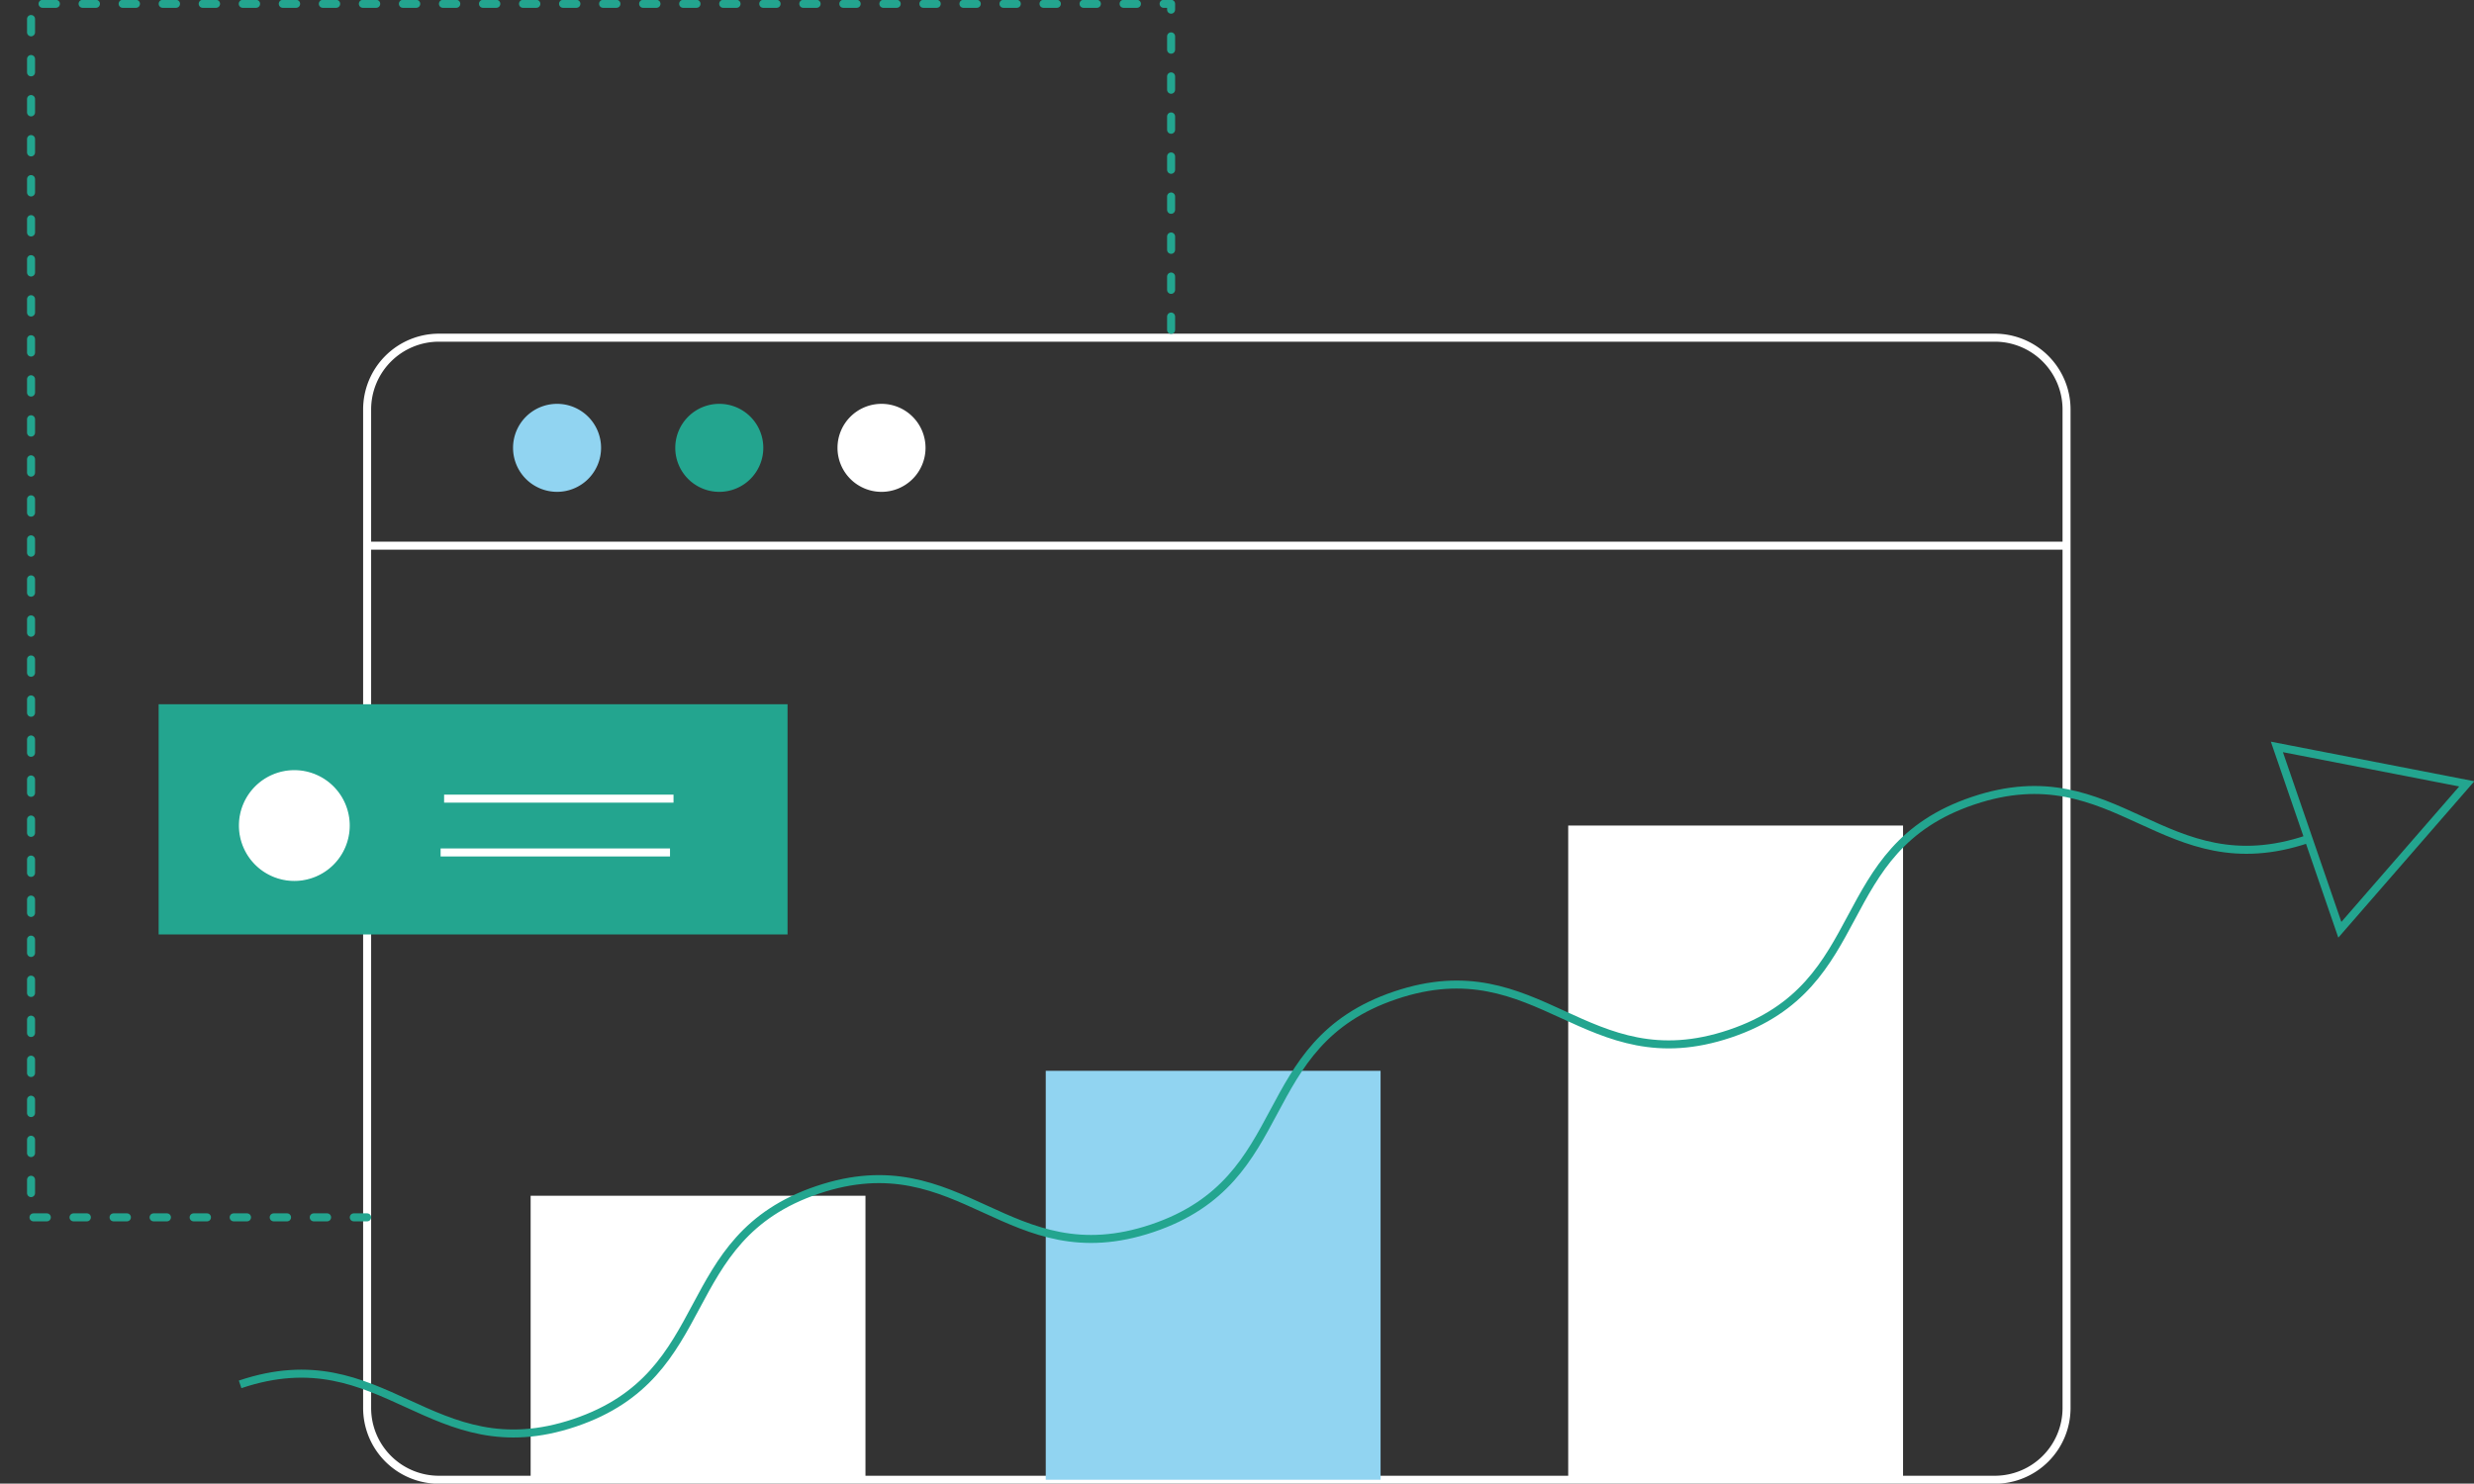 <svg xmlns="http://www.w3.org/2000/svg" width="926.88" height="555.968"><rect width="100%" height="100%" fill="#333333" stroke="none"/><defs><clipPath id="prefix__clip-path"><path id="prefix__Rectangle_9" d="M0 0h926.88v555.968H0z" data-name="Rectangle 9" fill="none"/></clipPath><style>.prefix__cls-3,.prefix__cls-7{fill:none}.prefix__cls-3{stroke:#fff}.prefix__cls-3,.prefix__cls-7{stroke-miterlimit:10;stroke-width:3px}.prefix__cls-4{fill:#fff}.prefix__cls-5{fill:#23a58f}.prefix__cls-6{fill:#91d4f1}.prefix__cls-7{stroke:#23a58f}</style></defs><g id="prefix__Header_Illustration" data-name="Header Illustration" transform="translate(-902.12 -390)"><g id="prefix__Mask_Group_7" data-name="Mask Group 7" transform="translate(902.12 390)"><path id="prefix__Path_6" d="M684.667 330.611V71.044a26.9 26.9 0 00-26.9-26.9H74.877a26.9 26.9 0 00-26.894 26.9v374.195a26.894 26.894 0 0026.894 26.894H657.77a26.9 26.9 0 0026.9-26.894z" class="prefix__cls-3" data-name="Path 6" transform="translate(89.562 82.402)"/><path id="prefix__Line_1" d="M0 0h636.684" class="prefix__cls-3" data-name="Line 1" transform="translate(137.545 204.489)"/><path id="prefix__Path_7" d="M142.439 69.283a16.49 16.49 0 11-16.491-16.488 16.49 16.49 0 0116.491 16.488" class="prefix__cls-4" data-name="Path 7" transform="translate(204.309 98.544)"/><path id="prefix__Path_8" d="M121.236 69.283a16.49 16.49 0 11-16.488-16.488 16.487 16.487 0 0116.488 16.488" class="prefix__cls-5" data-name="Path 8" transform="translate(164.733 98.544)"/><path id="prefix__Path_9" d="M100.031 69.283a16.488 16.488 0 11-16.489-16.488 16.487 16.487 0 0116.488 16.488" class="prefix__cls-6" data-name="Path 9" transform="translate(125.159 98.544)"/><path id="prefix__Rectangle_5" d="M0 0h125.44v106.429H0z" class="prefix__cls-4" data-name="Rectangle 5" transform="translate(198.803 448.106)"/><path id="prefix__Rectangle_6" d="M0 0h125.443v153.248H0z" class="prefix__cls-6" data-name="Rectangle 6" transform="translate(391.787 401.286)"/><path id="prefix__Rectangle_7" d="M0 0h125.443v245.161H0z" class="prefix__cls-4" data-name="Rectangle 7" transform="translate(587.528 309.374)"/><path id="prefix__Path_10" d="M31.383 326.023c54.1-18.225 71.231 32.627 125.328 14.4s36.97-69.081 91.073-87.306 71.239 32.624 125.345 14.4 36.973-69.081 91.081-87.309 71.236 32.624 125.342 14.4 36.981-69.081 91.1-87.312S751.893 139.91 806 121.682" class="prefix__cls-7" data-name="Path 10" transform="translate(58.578 192.768)"/><path id="prefix__Path_11" d="M368.72 111.487l-71.136-13.84 23.583 68.527z" class="prefix__cls-7" data-name="Path 11" transform="translate(555.451 182.262)"/><path id="prefix__Path_12" d="M137.544 456.2H11.629V1.433h427.122v125.118" data-name="Path 12" stroke-linecap="round" stroke-linejoin="round" stroke-dasharray="5 10" stroke="#23a58f" stroke-width="3" fill="none"/><path id="prefix__Rectangle_8" d="M0 0h235.621v86.271H0z" class="prefix__cls-5" data-name="Rectangle 8" transform="translate(59.435 263.913)"/><path id="prefix__Path_13" d="M72.328 121.279a20.507 20.507 0 11-20.5-20.507 20.507 20.507 0 0120.5 20.507" class="prefix__cls-4" data-name="Path 13" transform="translate(58.449 188.095)"/><path id="prefix__Path_14" d="M130.777 309.374a20.507 20.507 0 11-20.5-20.507 20.507 20.507 0 0120.5 20.507z" data-name="Path 14" stroke-width=".5" stroke-miterlimit="10" stroke="#fff" fill="none"/><path id="prefix__Line_2" d="M0 0h85.95" class="prefix__cls-3" data-name="Line 2" transform="translate(166.384 299.291)"/><path id="prefix__Line_3" d="M0 0h85.947" class="prefix__cls-3" data-name="Line 3" transform="translate(165.071 319.457)"/></g></g></svg>